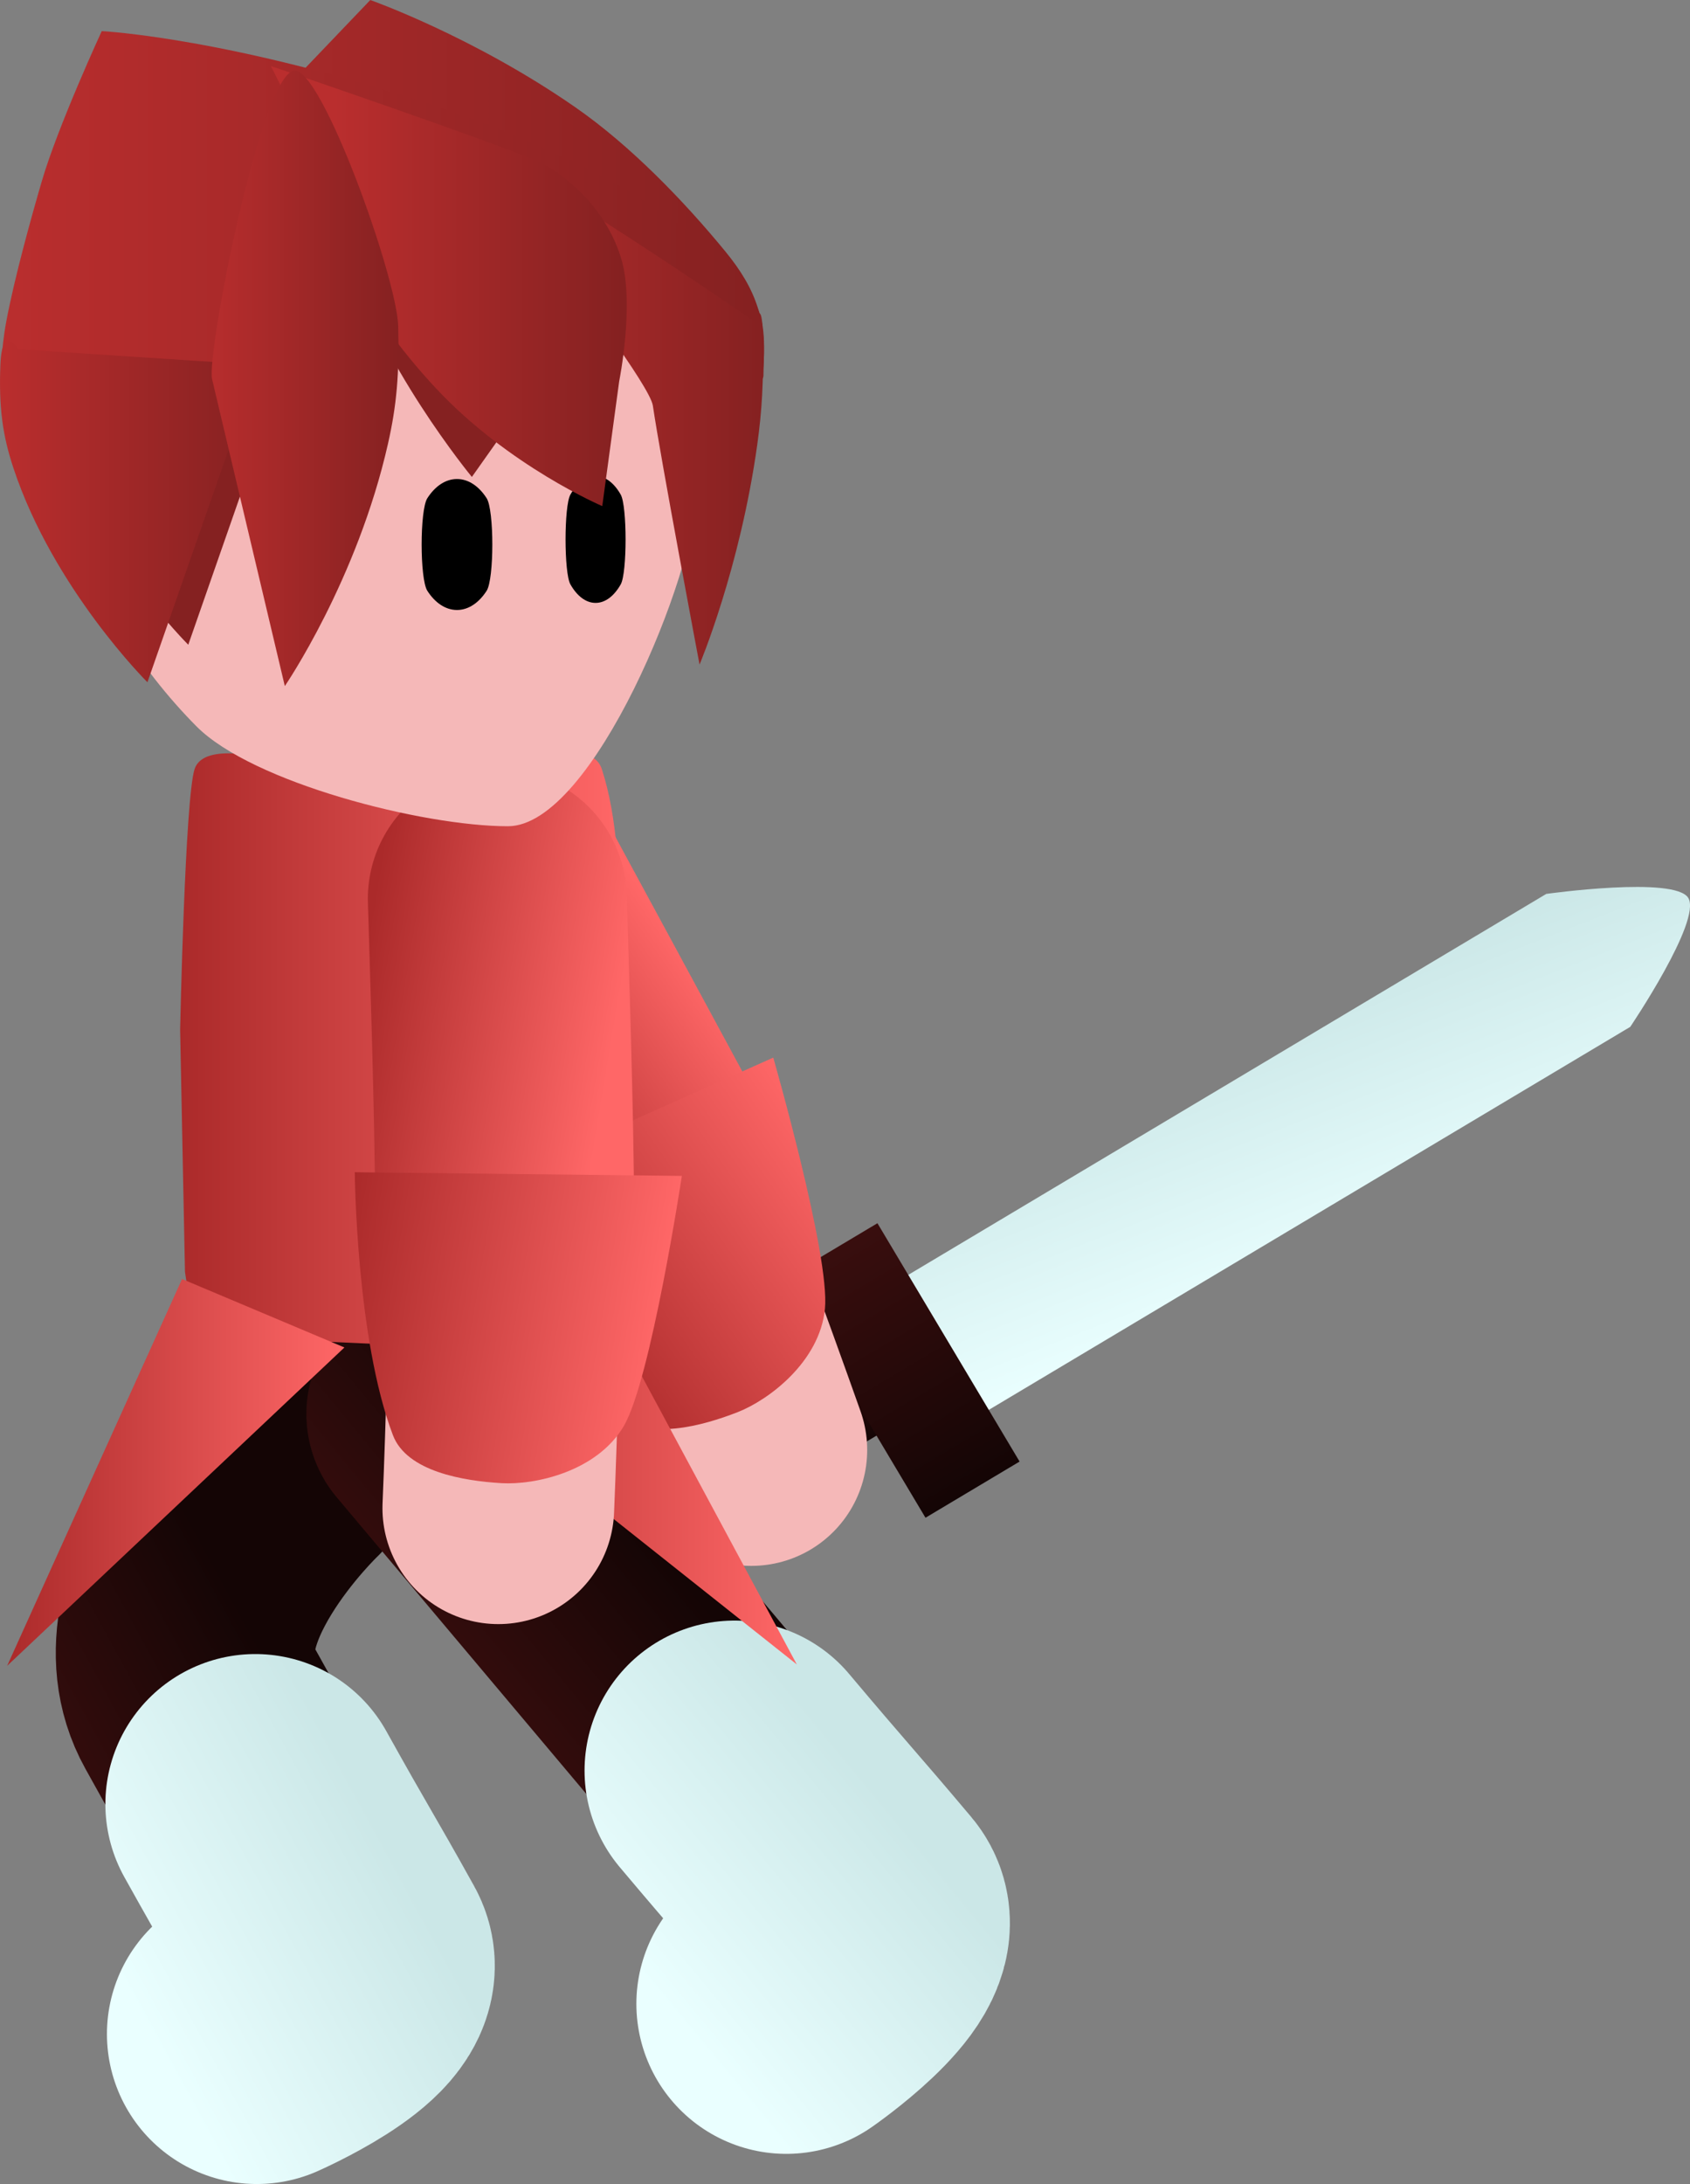 <svg version="1.1" xmlns="http://www.w3.org/2000/svg" xmlns:xlink="http://www.w3.org/1999/xlink" width="62" height="80.079" viewBox="0,0,62,80.079"><rect x="0" y="0" width="62" height="80.079" fill="#808080" stroke="none"/><defs><linearGradient x1="250.631" y1="195.234" x2="249.004" y2="192.487" gradientUnits="userSpaceOnUse" id="color-1"><stop offset="0" stop-color="#140505"/><stop offset="1" stop-color="#390e0e"/></linearGradient><linearGradient x1="271.854" y1="186.955" x2="268.12" y2="177.429" gradientUnits="userSpaceOnUse" id="color-2"><stop offset="0" stop-color="#eaffff"/><stop offset="1" stop-color="#cbe7e7"/></linearGradient><linearGradient x1="257.575" y1="195.164" x2="252.38" y2="186.399" gradientUnits="userSpaceOnUse" id="color-3"><stop offset="0" stop-color="#140505"/><stop offset="1" stop-color="#390e0e"/></linearGradient><linearGradient x1="245.131" y1="172.689" x2="237.337" y2="178.121" gradientUnits="userSpaceOnUse" id="color-4"><stop offset="0" stop-color="#ff6767"/><stop offset="1" stop-color="#ab2a2a"/></linearGradient><linearGradient x1="252.503" y1="182.507" x2="242.362" y2="189.575" gradientUnits="userSpaceOnUse" id="color-5"><stop offset="0" stop-color="#ff6767"/><stop offset="1" stop-color="#ab2a2a"/></linearGradient><linearGradient x1="231.551" y1="201.058" x2="223.209" y2="205.605" gradientUnits="userSpaceOnUse" id="color-6"><stop offset="0" stop-color="#140505"/><stop offset="1" stop-color="#390e0e"/></linearGradient><linearGradient x1="236.188" y1="208.255" x2="226.53" y2="213.519" gradientUnits="userSpaceOnUse" id="color-7"><stop offset="0" stop-color="#cbe7e7"/><stop offset="1" stop-color="#eaffff"/></linearGradient><linearGradient x1="248.224" y1="199.916" x2="240.902" y2="205.969" gradientUnits="userSpaceOnUse" id="color-8"><stop offset="0" stop-color="#140505"/><stop offset="1" stop-color="#390e0e"/></linearGradient><linearGradient x1="254.096" y1="206.205" x2="245.618" y2="213.214" gradientUnits="userSpaceOnUse" id="color-9"><stop offset="0" stop-color="#cbe7e7"/><stop offset="1" stop-color="#eaffff"/></linearGradient><linearGradient x1="244.632" y1="178.978" x2="228.513" y2="178.978" gradientUnits="userSpaceOnUse" id="color-10"><stop offset="0" stop-color="#ff6767"/><stop offset="1" stop-color="#ab2a2a"/></linearGradient><linearGradient x1="251.139" y1="194.469" x2="236.43" y2="194.469" gradientUnits="userSpaceOnUse" id="color-11"><stop offset="0" stop-color="#ff6767"/><stop offset="1" stop-color="#ab2a2a"/></linearGradient><linearGradient x1="234.541" y1="194.519" x2="222.168" y2="194.519" gradientUnits="userSpaceOnUse" id="color-12"><stop offset="0" stop-color="#ff6767"/><stop offset="1" stop-color="#ab2a2a"/></linearGradient><linearGradient x1="244.86" y1="175.887" x2="235.489" y2="174.324" gradientUnits="userSpaceOnUse" id="color-13"><stop offset="0" stop-color="#ff6767"/><stop offset="1" stop-color="#ab2a2a"/></linearGradient><linearGradient x1="245.919" y1="189.699" x2="234.217" y2="187.747" gradientUnits="userSpaceOnUse" id="color-14"><stop offset="0" stop-color="#ff6767"/><stop offset="1" stop-color="#ab2a2a"/></linearGradient><linearGradient x1="224.759" y1="158.655" x2="247.446" y2="158.655" gradientUnits="userSpaceOnUse" id="color-15"><stop offset="0" stop-color="#ffd499"/><stop offset="1" stop-color="#ffd599"/></linearGradient><linearGradient x1="222.447" y1="147.869" x2="249.936" y2="147.869" gradientUnits="userSpaceOnUse" id="color-16"><stop offset="0" stop-color="#ba2e2e"/><stop offset="1" stop-color="#852121"/></linearGradient><linearGradient x1="221.957" y1="148.398" x2="249.937" y2="148.398" gradientUnits="userSpaceOnUse" id="color-17"><stop offset="0" stop-color="#ba2e2e"/><stop offset="1" stop-color="#852121"/></linearGradient><linearGradient x1="221.906" y1="159.287" x2="231.377" y2="159.287" gradientUnits="userSpaceOnUse" id="color-18"><stop offset="0" stop-color="#ba2e2e"/><stop offset="1" stop-color="#852121"/></linearGradient><linearGradient x1="239.132" y1="155.53" x2="249.901" y2="155.53" gradientUnits="userSpaceOnUse" id="color-19"><stop offset="0" stop-color="#ba2e2e"/><stop offset="1" stop-color="#852121"/></linearGradient><linearGradient x1="234.192" y1="152.501" x2="244.718" y2="152.501" gradientUnits="userSpaceOnUse" id="color-20"><stop offset="0" stop-color="#ba2e2e"/><stop offset="1" stop-color="#852121"/></linearGradient><linearGradient x1="229.225" y1="155.212" x2="236.525" y2="155.212" gradientUnits="userSpaceOnUse" id="color-21"><stop offset="0" stop-color="#ba2e2e"/><stop offset="1" stop-color="#852121"/></linearGradient></defs><g transform="translate(-221.906,-140.531)"><g data-paper-data="{&quot;isPaintingLayer&quot;:true}" fill-rule="nonzero" stroke-linejoin="miter" stroke-miterlimit="10" stroke-dasharray="" stroke-dashoffset="0" style="mix-blend-mode: normal"><g data-paper-data="{&quot;index&quot;:null}" stroke="none" stroke-linecap="butt"><path d="M245.42,194.64l7.171,-4.28l1.623,2.72l-7.171,4.28z" fill="url(#color-1)" stroke-width="0"/><path d="M254.796,187.533l23.838,-14.226c0,0 4.725,-0.663 5.21,0.15c0.499,0.837 -2.13,4.725 -2.13,4.725l-23.964,14.301z" fill="url(#color-2)" stroke-width="0.5"/><path d="M250.644,187.442l3.452,-2.06l5.215,8.739l-3.452,2.06z" fill="url(#color-3)" stroke-width="0"/></g><g data-paper-data="{&quot;index&quot;:null}"><path d="M240.198,173.466c0,0 4.036,6.924 5.263,9.581c1.034,2.239 4.009,10.649 4.009,10.649" fill="none" stroke="#f5b8b8" stroke-width="8.5" stroke-linecap="round"/><path d="M240.255,173.383c0,0 4.167,7.688 5.151,9.516c0.951,1.768 0.982,2.316 1.315,3.077" fill="none" stroke="url(#color-4)" stroke-width="9.5" stroke-linecap="round"/><path d="M252.17,188.525c-0.195,1.942 -2.065,3.34 -3.201,3.784c-1.296,0.506 -3.334,1.068 -4.355,0.066c-2.714,-2.662 -5.298,-8.175 -5.298,-8.175l10.958,-4.89c0,0 2.091,7.273 1.896,9.216z" fill="url(#color-5)" stroke="none" stroke-width="0" stroke-linecap="butt"/></g><g data-paper-data="{&quot;index&quot;:null}" fill="none" stroke-linecap="round"><path d="M231.704,215.044c0,0 3.332,-1.468 2.794,-2.433c-1.324,-2.378 -3.83,-6.88 -5.306,-9.532c-2.101,-3.774 3.235,-8.867 3.235,-8.867" stroke="url(#color-6)" stroke-width="9.5"/><path d="M231.272,206.679c1.671,3.001 1.722,2.985 3.22,5.678c0.608,1.092 -3.163,2.754 -3.163,2.754" stroke="url(#color-7)" stroke-width="11"/></g><g data-paper-data="{&quot;index&quot;:null}" fill="none" stroke-linecap="round"><path d="M237.896,192.376c0,0 5.616,6.67 8.397,9.974c1.954,2.321 5.273,6.263 7.026,8.345c0.711,0.845 -2.279,2.921 -2.279,2.921" stroke="url(#color-8)" stroke-width="9.5"/><path d="M248.851,205.452c2.212,2.628 2.496,2.889 4.481,5.246c0.805,0.956 -2.58,3.307 -2.58,3.307" stroke="url(#color-9)" stroke-width="11"/></g><g data-paper-data="{&quot;index&quot;:null}" stroke-width="0" stroke-linecap="butt"><path d="M243.982,168.724c1.147,3.484 0.427,9.388 0.427,9.388l-0.213,8.55l-0.533,2.682l-7.112,0.503l-7.503,-0.335l-0.356,-2.347l-0.178,-8.885c0,0 0.18,-8.51 0.533,-9.556c0.354,-1.046 2.809,-0.335 2.809,-0.335h9.352c0,0 2.396,-0.812 2.774,0.335z" fill="url(#color-10)" stroke="#001966"/><path d="M236.43,189.888l7.081,-2.51l7.628,14.183z" fill="url(#color-11)" stroke="none"/><path d="M222.168,201.611l6.417,-14.183l5.956,2.51z" data-paper-data="{&quot;index&quot;:null}" fill="url(#color-12)" stroke="none"/></g><g data-paper-data="{&quot;index&quot;:null}"><path d="M239.95,173.801c0,0 0.333,7.365 0.442,11.111c0.106,3.651 -0.205,10.919 -0.205,10.919" fill="none" stroke="#f5b8b8" stroke-width="8.5" stroke-linecap="round"/><path d="M240.151,173.482c0,0 0.215,6.66 0.251,9.683c0.034,2.842 0.092,2.314 0.028,3.13" fill="none" stroke="url(#color-13)" stroke-width="9.5" stroke-linecap="round"/><path d="M244.795,192.813c-0.989,1.683 -3.271,2.172 -4.489,2.1c-1.389,-0.081 -3.475,-0.422 -3.985,-1.759c-1.354,-3.553 -1.399,-9.641 -1.399,-9.641l11.999,0.134c0,0 -1.138,7.482 -2.127,9.165z" fill="url(#color-14)" stroke="none" stroke-width="0" stroke-linecap="butt"/></g><g stroke-linecap="butt"><path d="M236.102,147.242c3.13,0 5.965,1.279 8.019,3.345c2.053,2.067 3.325,4.92 3.325,8.068c0,2.788 -3.776,12.171 -6.906,12.171c-3.13,0 -9.372,-1.595 -11.425,-3.661c-2.053,-2.067 -4.355,-5.362 -4.355,-8.51c0,-3.148 1.271,-6.002 3.325,-8.068c2.053,-2.066 4.889,-3.345 8.019,-3.345z" fill="#f5b8b8" stroke="url(#color-15)" stroke-width="0"/><path d="M239.759,158.799c0.278,0.434 0.278,2.96 -0,3.394c-0.279,0.435 -0.663,0.704 -1.088,0.704c-0.425,-0 -0.809,-0.269 -1.088,-0.704c-0.278,-0.434 -0.278,-2.96 0,-3.394c0.279,-0.435 0.663,-0.704 1.088,-0.704c0.425,0 0.809,0.269 1.088,0.704z" data-paper-data="{&quot;index&quot;:null}" fill="#000000" stroke="none" stroke-width="1.301"/><path d="M244.679,158.669c0.236,0.42 0.236,2.867 -0,3.287c-0.237,0.421 -0.564,0.682 -0.924,0.681c-0.361,0 -0.687,-0.261 -0.924,-0.682c-0.236,-0.42 -0.236,-2.867 0,-3.287c0.237,-0.421 0.564,-0.682 0.924,-0.681c0.361,0 0.687,0.261 0.924,0.682z" data-paper-data="{&quot;index&quot;:null}" fill="#000000" stroke="none" stroke-width="1.301"/><g stroke="none" stroke-width="0"><path d="M223.418,152.534c0.061,-1.561 0.651,-0.575 0.651,-0.575l8.805,0.575l-4.061,11.637c0,0 -3.444,-3.418 -4.915,-7.849c-0.4,-1.204 -0.541,-2.227 -0.48,-3.788z" data-paper-data="{&quot;index&quot;:null}" fill="#852121"/><path d="M249.896,154.172c-0.178,1.83 -1.891,0.674 -1.891,0.674c0,0 -2.084,-1.944 -4.502,-2.462c-2.389,-0.512 -5.099,0.403 -7.149,0.349c-4.38,-0.115 -13.908,1.439 -13.908,1.439l13.045,-13.64c0,0 3.772,1.329 7.524,3.934c2.029,1.408 3.988,3.444 5.487,5.267c1.161,1.411 1.571,2.61 1.393,4.44z" fill="url(#color-16)"/><path d="M249.914,154.302c0,0.347 -0.961,0.822 -0.961,0.822c0,0 -1.21,-0.037 -2.453,-0.075c-1.696,-0.052 -0.39,-3.341 -5.302,-3.49c-1.974,-0.06 -5.972,1.609 -8.577,1.96c-5.934,0.8 -10.662,0.783 -10.662,0.783c0,0 -0.037,-0.836 0.175,-1.971c0.303,-1.624 0.928,-3.861 1.301,-5.14c0.591,-2.027 2.203,-5.519 2.203,-5.519c0,0 4.785,0.238 12.446,2.818c5.223,1.759 9.977,4.384 11.56,7.231c0.408,0.734 0.27,1.903 0.27,2.581z" fill="url(#color-17)"/><path d="M221.92,153.91c0.061,-1.561 0.651,-0.575 0.651,-0.575l8.805,0.575l-4.061,11.637c0,0 -3.444,-3.418 -4.915,-7.849c-0.4,-1.204 -0.541,-2.227 -0.48,-3.788z" data-paper-data="{&quot;index&quot;:null}" fill="url(#color-18)"/><path d="M249.688,156.827c-0.634,4.556 -2.118,8.071 -2.118,8.071c0,0 -1.433,-7.583 -1.713,-9.494c-0.105,-0.719 -3.091,-4.628 -3.091,-4.628c0,0 -4.732,-4.473 -3.323,-4.613c1.089,-0.108 10.171,6.178 10.171,6.178c0,0 0.254,-1.014 0.281,0.591c0.026,1.605 -0.035,2.657 -0.207,3.895z" data-paper-data="{&quot;index&quot;:null}" fill="url(#color-19)"/><path d="M234.383,146.412c0.207,-1.236 0.762,-0.198 0.762,-0.198l9.548,4.067l-5.476,7.738c0,0 -3.447,-4.17 -4.652,-8.351c-0.328,-1.136 -0.39,-2.02 -0.182,-3.256z" fill="#852121"/><path d="M231.845,142.953c0,0 8.028,2.73 9.816,3.506c0.505,0.219 2.357,1.353 3.029,3.532c0.51,1.654 -0.068,4.519 -0.068,4.519l-0.621,4.578c0,0 -3.414,-1.452 -6.093,-4.31c-2.298,-2.451 -4.619,-6.151 -4.365,-8.429z" fill="url(#color-20)"/><path d="M236.144,156.783c-1.134,5.027 -3.789,8.904 -3.789,8.904c0,0 -2.144,-9.042 -2.667,-11.248c-0.218,-0.919 1.801,-11.201 3.012,-11.317c1.016,-0.098 3.766,7.592 3.814,9.363c0.047,1.771 -0.062,2.932 -0.37,4.297z" data-paper-data="{&quot;index&quot;:null}" fill="url(#color-21)"/></g></g></g></g></svg><!--rotationCenter:18.09359943582558:39.46857-->
